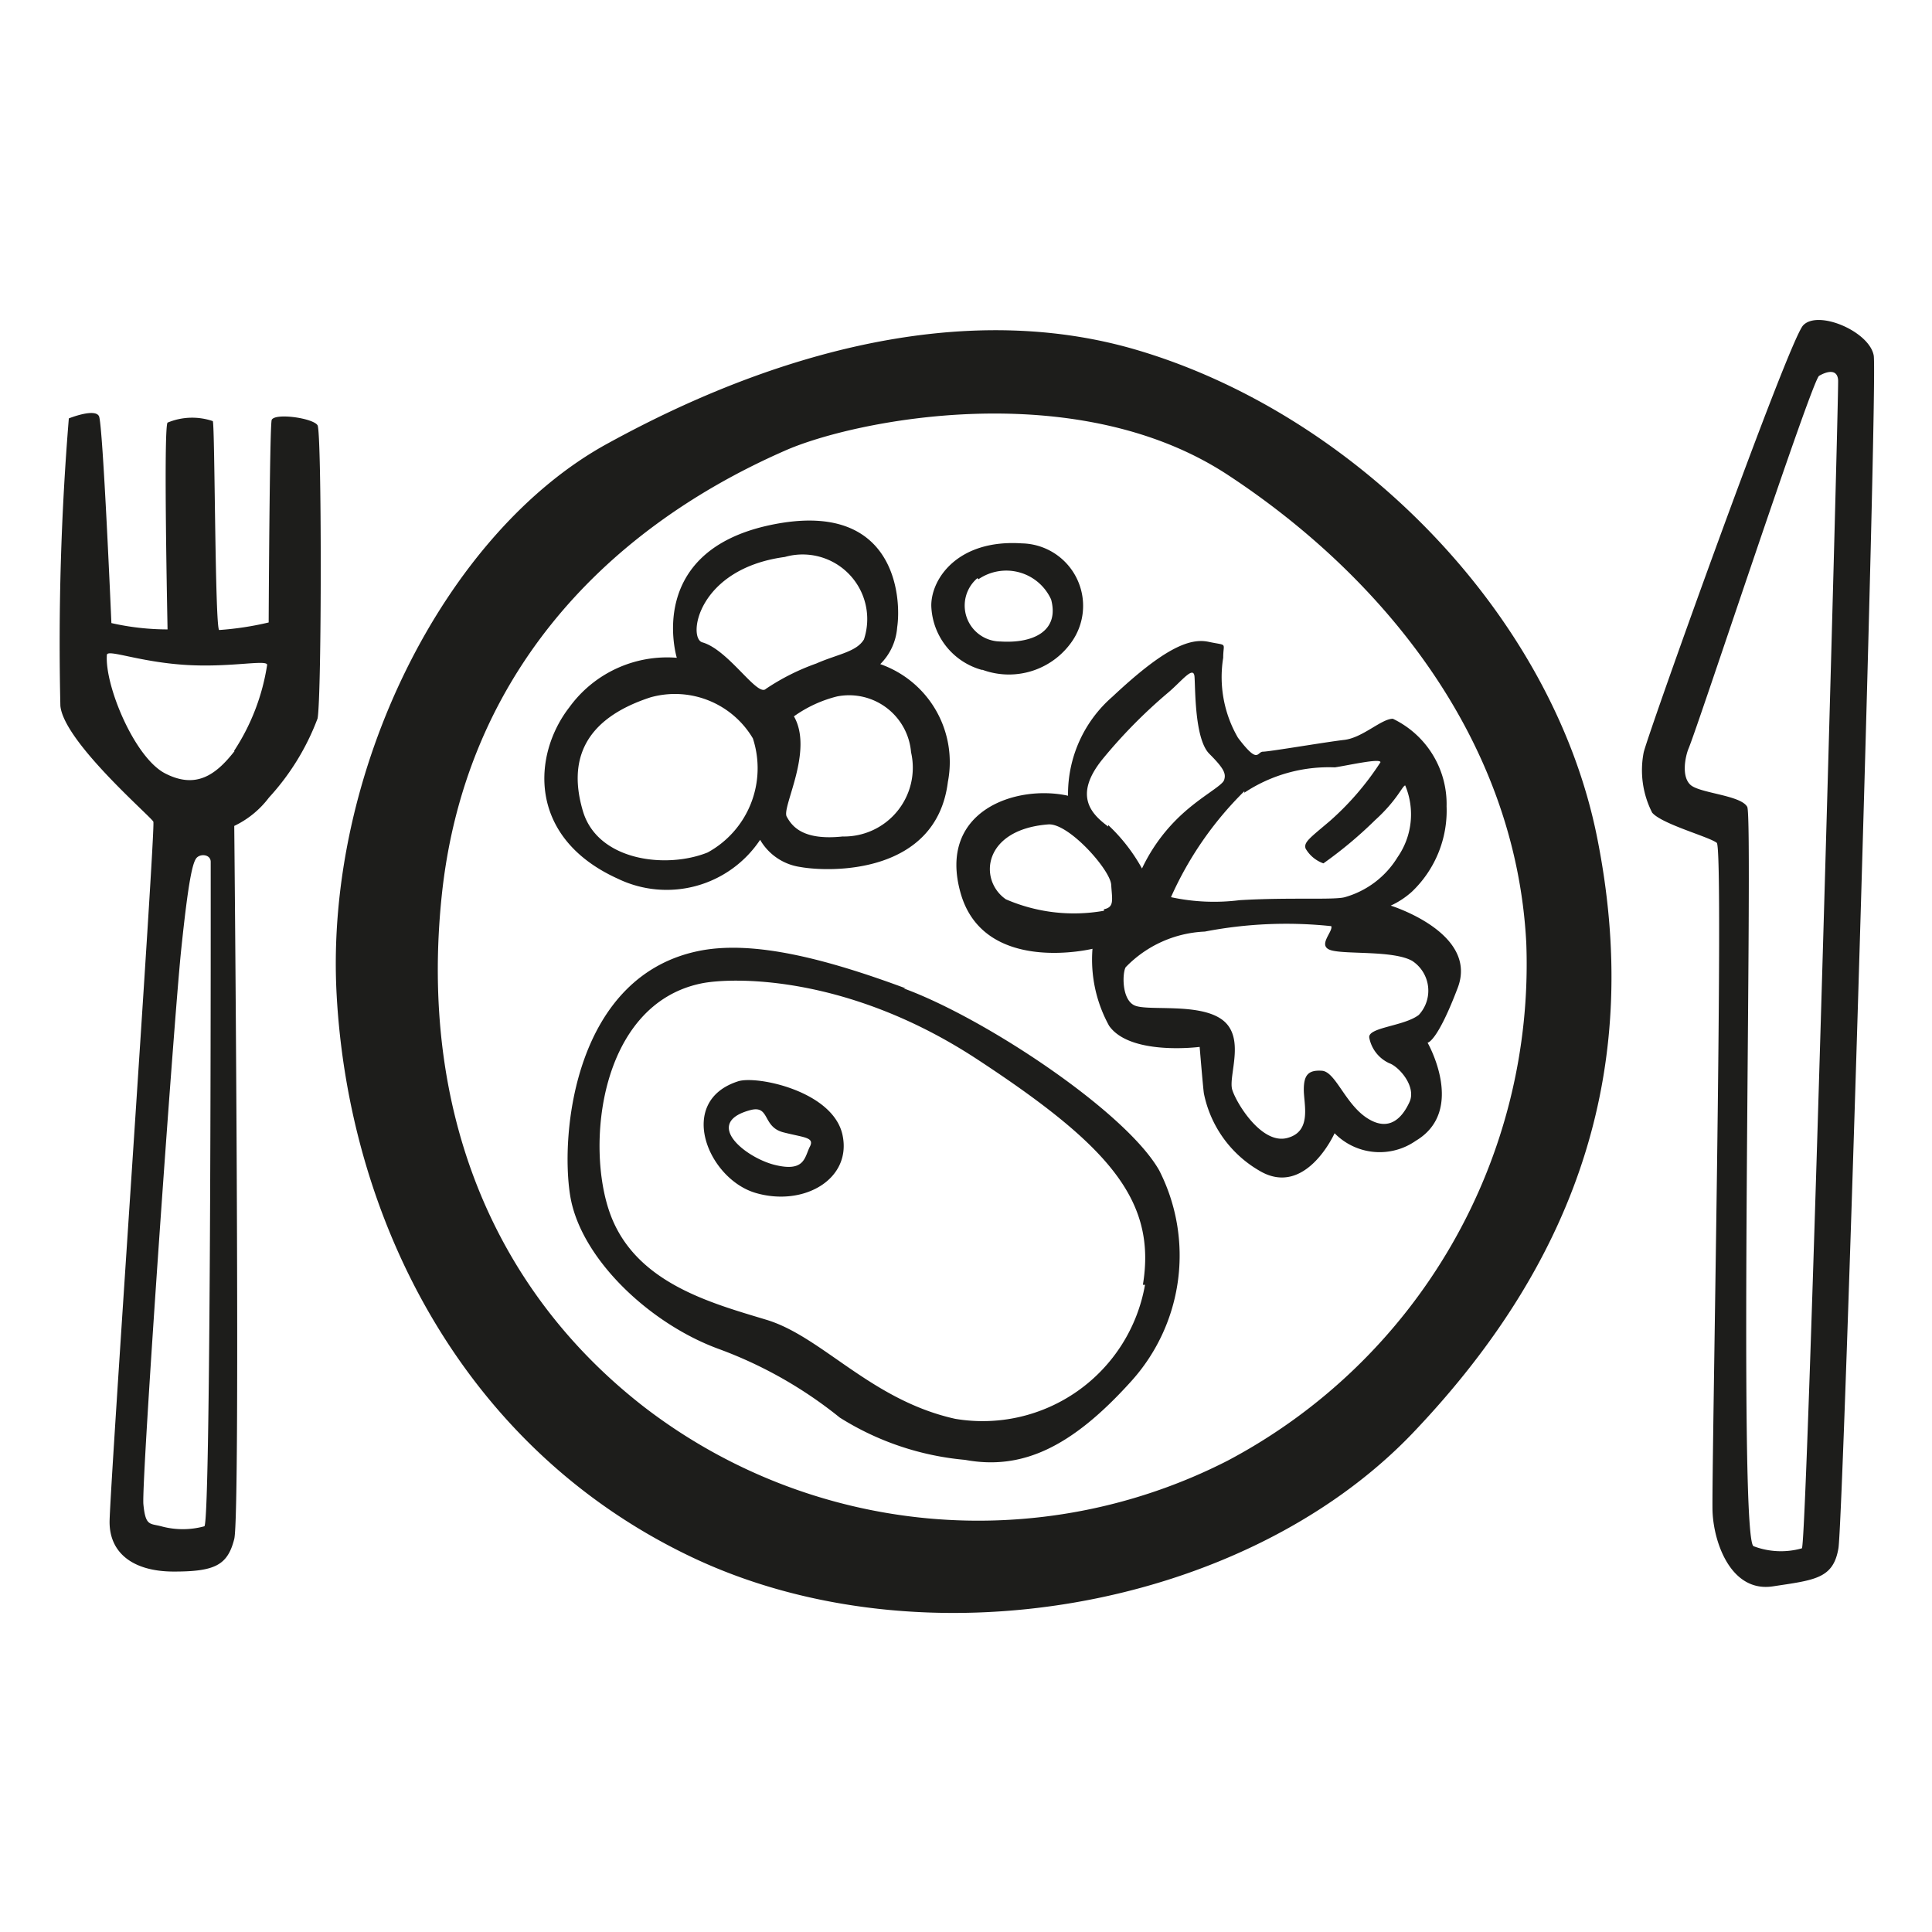 <svg height="64" viewBox="0 0 64 64" width="64" xmlns="http://www.w3.org/2000/svg"><path d="m9 13.91c-.07.25-.1 6.71-.1 6.71a10.14 10.14 0 0 1 -1.64.25c-.14-.07-.14-6.75-.21-6.92a2.12 2.12 0 0 0 -1.5.05c-.14.21 0 6.71 0 6.85a8.42 8.42 0 0 1 -1.86-.21s-.28-6.57-.41-6.85-1 .07-1 .07a91.32 91.32 0 0 0 -.28 9.52c.11 1.19 3 3.67 3.08 3.84s-1.45 22.18-1.45 23.2.77 1.64 2.13 1.64 1.78-.21 2-1.08 0-23.62 0-23.62a3.12 3.12 0 0 0 1.15-.94 8.05 8.05 0 0 0 1.61-2.62c.14-.77.14-9.47 0-9.71s-1.41-.42-1.52-.18zm-2.23 36.65a2.71 2.71 0 0 1 -1.43 0c-.38-.1-.52 0-.59-.73s1.01-16.04 1.25-18.35.38-2.93.52-3.07.46-.1.46.14.02 21.87-.21 22.01zm1-25.68c-.63.81-1.29 1.26-2.3.74s-2-2.9-1.93-3.92c0-.21 1 .21 2.52.32s2.76-.18 2.79 0a7.16 7.16 0 0 1 -1.1 2.86zm29.81-13.31c-7.23-2.09-14.58 1.55-17.43 3.11-5.41 2.94-9.39 10.9-9 18.24s4.09 15 11.74 18.65 18.34 1.75 23.93-4.12 7.58-12.3 6.08-19.74-8.09-14.04-15.32-16.14zm3.08 36.82a18.15 18.15 0 0 1 -19.32-1.78c-5-3.88-7.44-9.82-6.71-16.91s5.17-12.05 11.37-14.77c2.25-1 9.61-2.52 14.67.8s9.54 8.7 9.89 15.51a18.6 18.6 0 0 1 -9.9 17.15zm-20.19-19.28a3.72 3.72 0 0 0 4.71-1.29 1.84 1.84 0 0 0 1.33.9c1 .18 4.51.25 4.89-2.82a3.44 3.44 0 0 0 -2.24-3.9 1.91 1.91 0 0 0 .56-1.22c.14-.91 0-4.27-4.19-3.39s-3.11 4.4-3.11 4.4a4 4 0 0 0 -3.56 1.64c-1.22 1.57-1.4 4.32 1.61 5.68zm9.71-4.19a2.28 2.28 0 0 1 -2.27 2.79c-1.33.14-1.68-.35-1.85-.66s.9-2.17.24-3.32a4.22 4.22 0 0 1 1.43-.66 2.06 2.06 0 0 1 2.45 1.85zm-4.18-6.47a2.14 2.14 0 0 1 2.62 2.73c-.25.42-.88.49-1.58.8a7.45 7.45 0 0 0 -1.67.84c-.28.28-1.23-1.29-2.1-1.54-.5-.13-.18-2.44 2.73-2.83zm-4.45 4.65a3 3 0 0 1 3.39 1.36 3.18 3.18 0 0 1 -1.5 3.78c-1.37.55-3.64.28-4.13-1.37s0-3.04 2.24-3.77zm11-.91a2.54 2.54 0 0 0 3-1 2.07 2.07 0 0 0 -1.7-3.19c-2.1-.14-3 1.15-3 2.06a2.28 2.28 0 0 0 1.67 2.13zm-.14-3a1.63 1.63 0 0 1 2.41.67c.28 1.05-.6 1.46-1.68 1.39a1.19 1.19 0 0 1 -.76-2.1zm13.66 10.81a2.77 2.77 0 0 0 .7-.46 3.71 3.71 0 0 0 1.15-2.83 3.13 3.13 0 0 0 -1.78-2.9c-.38 0-1 .63-1.61.7s-2.48.39-2.69.39-.14.45-.83-.46a4 4 0 0 1 -.49-2.65c0-.53.17-.39-.49-.53s-1.54.28-3.18 1.82a4.27 4.27 0 0 0 -1.47 3.28c-1.71-.38-4.33.49-3.56 3.22s4.37 1.85 4.37 1.85a4.54 4.54 0 0 0 .55 2.55c.7 1 3 .7 3 .7s.11 1.33.14 1.54a3.83 3.83 0 0 0 1.82 2.55c1.54.94 2.51-1.23 2.51-1.23a2.09 2.09 0 0 0 2.69.25c1.68-1 .39-3.25.39-3.25s.31 0 1-1.82-2.22-2.72-2.22-2.72zm-4.85-3.74a5.06 5.06 0 0 1 3-.84c.46-.07 1.51-.31 1.51-.17a9.36 9.36 0 0 1 -1.68 1.95c-.66.56-.87.7-.8.91a1.11 1.11 0 0 0 .59.49 13.89 13.89 0 0 0 1.71-1.43c.74-.67.91-1.15 1-1.15a2.48 2.48 0 0 1 -.25 2.37 3 3 0 0 1 -1.75 1.33c-.35.1-1.85 0-3.49.1a6.77 6.77 0 0 1 -2.27-.1 11.49 11.49 0 0 1 2.43-3.51zm-4.65 3.91a5.67 5.67 0 0 1 -3.25-.38c-.91-.63-.77-2.31 1.4-2.48.67-.06 2.06 1.5 2.09 2s.11.74-.24.81zm.14-2.79c-.52-.39-1.19-1-.18-2.24a17 17 0 0 1 2.17-2.2c.45-.38.84-.91.87-.52s0 2.06.49 2.55.56.66.49.87-.87.59-1.6 1.33a5.78 5.78 0 0 0 -1.12 1.6 5.85 5.85 0 0 0 -1.12-1.44zm10.29 6.24c-.49.38-1.71.41-1.64.76a1.17 1.17 0 0 0 .66.84c.32.11.91.77.67 1.29s-.67 1-1.4.53-1.05-1.54-1.5-1.57-.6.14-.6.63.28 1.39-.56 1.6-1.67-1.15-1.81-1.6.45-1.72-.32-2.31-2.51-.28-2.93-.49-.39-1.08-.28-1.26a3.87 3.87 0 0 1 2.62-1.18 14.19 14.19 0 0 1 4.19-.18c.07.18-.49.66 0 .8s2.06 0 2.68.35a1.18 1.18 0 0 1 .22 1.79zm-17-.88c-2.69-1-5-1.57-6.74-1.26-4.23.77-4.71 6.08-4.37 8.14s2.62 4.23 4.93 5.07a14.13 14.13 0 0 1 4 2.27 9.34 9.34 0 0 0 4.15 1.4c1.89.35 3.53-.42 5.49-2.59a6.21 6.21 0 0 0 .94-7c-1.1-1.94-5.78-5.05-8.47-6.03zm7.93 9.82a5.46 5.46 0 0 1 -6.29 4.44c-2.79-.62-4.4-2.72-6.25-3.28s-4.33-1.22-5.17-3.49-.35-6.95 3-7.65c.94-.2 4.79-.35 9.15 2.51s5.95 4.67 5.49 7.47zm-13.48-6.74c-2.06.66-1 3.24.59 3.7s3.18-.46 2.87-1.92-2.85-1.98-3.46-1.78zm2.37 2.18c-.17.35-.17.83-1.15.59s-2.41-1.4-.8-1.82c.64-.16.38.56 1.08.74s1.05.16.87.49zm35.25-26.22c-.14-.8-1.85-1.53-2.34-1s-5.1 13.41-5.28 14.14a3.09 3.09 0 0 0 .28 2c.32.38 1.89.8 2.14 1s-.18 21.1-.14 22.15.62 2.69 2 2.48 2-.25 2.17-1.26 1.31-38.7 1.17-39.51zm-2.38 39.51a2.55 2.55 0 0 1 -1.6-.07c-.53-.21 0-24.1-.21-24.49s-1.57-.45-1.88-.73-.17-.94-.07-1.19c.3-.69 4.09-12.22 4.33-12.36s.6-.25.63.14-1.02 38.56-1.2 38.7z" fill="#1d1d1b"/></svg>